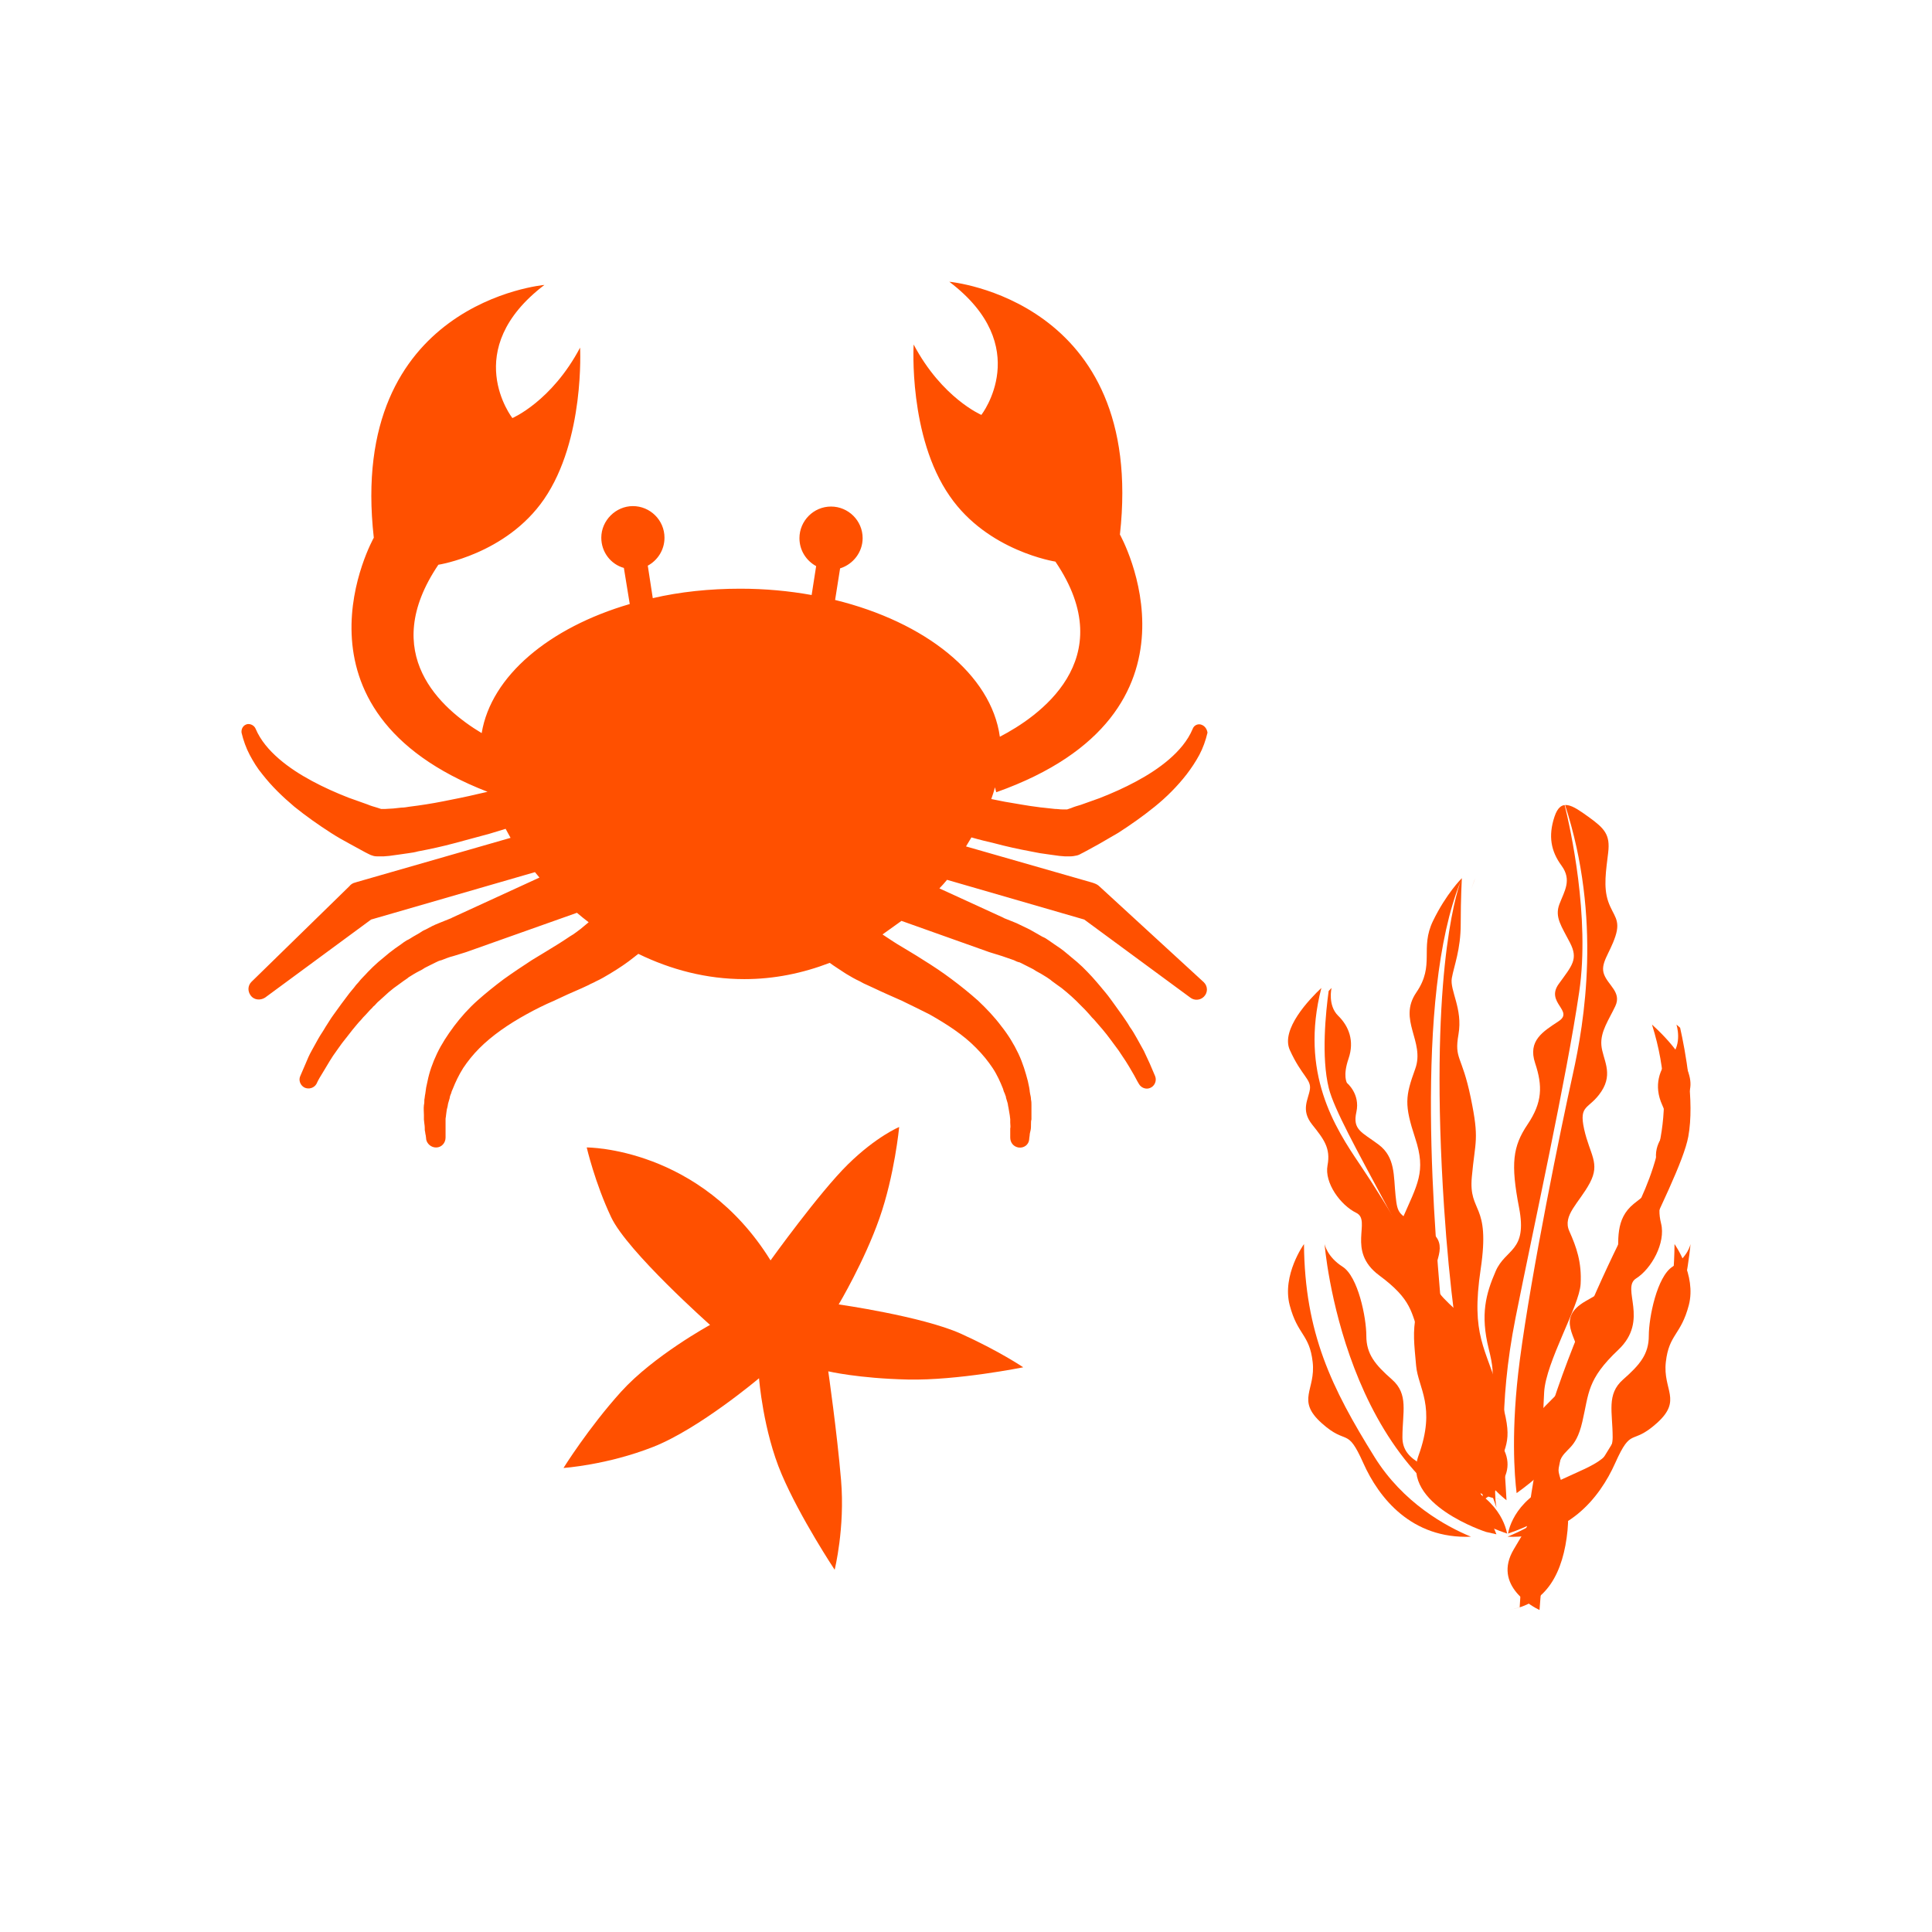 <?xml version="1.0" encoding="UTF-8"?>
<svg width="48px" height="48px" viewBox="0 0 48 48" version="1.1" xmlns="http://www.w3.org/2000/svg" xmlns:xlink="http://www.w3.org/1999/xlink">
    <!-- Generator: Sketch 46.2 (44496) - http://www.bohemiancoding.com/sketch -->
    <title>other_active</title>
    <desc>Created with Sketch.</desc>
    <defs></defs>
    <g id="Page-1" stroke="none" stroke-width="1" fill="none" fill-rule="evenodd">
        <g id="other_active" fill-rule="nonzero" fill="#FF5000">
            <path d="M19.144,31.314 C19.144,31.314 20.36,29.621 21.069,28.926 C21.777,28.232 22.34,28 22.34,28 C22.34,28 22.226,29.199 21.849,30.27 C21.473,31.341 20.837,32.408 20.837,32.408 C20.837,32.408 22.889,32.699 23.861,33.13 C24.827,33.566 25.422,33.97 25.422,33.97 C25.422,33.97 23.788,34.301 22.558,34.274 C21.327,34.247 20.578,34.07 20.578,34.07 C20.578,34.07 20.796,35.586 20.896,36.775 C20.996,37.96 20.737,39 20.737,39 C20.737,39 19.884,37.715 19.421,36.63 C18.957,35.545 18.858,34.242 18.858,34.242 C18.858,34.242 17.369,35.5 16.225,35.949 C15.08,36.399 14,36.471 14,36.471 C14,36.471 14.622,35.473 15.43,34.578 C16.238,33.684 17.641,32.917 17.641,32.917 C17.641,32.917 15.589,31.096 15.185,30.243 C14.781,29.389 14.577,28.508 14.577,28.508 C14.577,28.508 17.396,28.495 19.144,31.314 Z" id="Shape"></path>
            <g id="Group" transform="translate(32, 20)">
                <path d="M8.132,3.268 C8.274,2.841 8.078,2.755 7.955,2.396 C7.832,2.037 7.902,1.627 7.955,1.182 C8.008,0.737 7.867,0.583 7.463,0.293 C7.059,0.002 6.778,-0.186 6.62,0.293 C6.462,0.772 6.532,1.148 6.796,1.507 C7.059,1.866 6.866,2.14 6.743,2.464 C6.62,2.789 6.796,3.012 7.006,3.422 C7.217,3.832 7.059,3.986 6.725,4.448 C6.392,4.91 7.112,5.115 6.725,5.371 C6.339,5.628 5.952,5.85 6.14,6.414 C6.328,6.979 6.321,7.389 5.952,7.936 C5.583,8.484 5.53,8.911 5.741,10.005 C5.952,11.1 5.408,11.014 5.161,11.579 C4.916,12.143 4.775,12.656 4.987,13.511 C5.2,14.366 5.056,14.349 4.634,15.358 C4.213,16.367 5.429,17.273 5.429,17.273 C5.389,16.418 5.205,14.999 5.653,12.741 C6.102,10.484 6.919,6.791 7.235,4.642 C7.508,2.783 7.013,0.567 6.874,0.003 C6.878,0.002 6.881,0.002 6.884,0.002 C7.8,2.821 7.362,5.401 7.077,6.688 C6.787,7.996 6.049,11.587 5.759,13.793 C5.532,15.52 5.628,16.675 5.68,17.096 C5.539,17.198 5.429,17.273 5.429,17.273 C5.429,17.273 6.28,16.697 6.3,16.539 C6.32,16.382 6.321,15.34 6.364,14.588 C6.406,13.836 7.239,12.448 7.27,11.903 C7.301,11.359 7.165,10.98 6.989,10.587 C6.813,10.193 7.235,9.886 7.499,9.39 C7.762,8.894 7.499,8.689 7.358,8.056 C7.218,7.423 7.481,7.577 7.786,7.116 C8.091,6.654 7.815,6.312 7.786,5.97 C7.757,5.628 7.973,5.337 8.133,4.995 C8.292,4.653 7.955,4.482 7.853,4.209 C7.75,3.935 7.99,3.696 8.132,3.268 Z" id="Shape"></path>
                <path d="M9.091,5.455 C9.131,5.492 9.174,5.533 9.22,5.575 C9.174,5.532 9.131,5.492 9.091,5.455 Z" id="Shape"></path>
                <path d="M6.922,15.571 C7.492,13.188 9.729,9.413 9.945,8.24 C10.108,7.358 9.87,6.102 9.742,5.534 C9.686,5.483 9.651,5.455 9.651,5.455 C9.651,5.455 9.808,5.931 9.513,6.243 C9.219,6.554 9.081,6.976 9.297,7.452 C9.513,7.929 9.395,8.13 9.395,8.13 C9.395,8.13 9.023,8.46 9.18,8.955 C9.337,9.45 9.062,9.523 8.591,9.908 C8.12,10.293 8.218,10.806 8.198,11.356 C8.178,11.905 8.159,11.887 7.393,12.327 C6.628,12.767 7.217,13.243 7.217,13.683 C7.217,14.123 7.158,14.16 6.412,14.911 C5.666,15.662 6.176,16.23 6.137,16.963 C6.098,17.697 6.19,17.515 5.61,18.491 C5.071,19.396 6.097,19.928 6.249,20 C6.292,19.392 6.455,17.525 6.922,15.571 Z" id="Shape"></path>
                <path d="M9.043,5.455 C9.775,7.779 9.002,9.359 8.447,10.434 C7.866,11.56 6.864,13.757 6.363,15.566 C5.955,17.04 5.8,19.187 5.756,19.932 C5.662,19.963 5.562,19.986 5.455,20 C6.43,19.874 6.844,19.055 6.945,18.021 C7.045,16.987 6.604,16.692 6.744,16.323 C6.884,15.954 7.145,16.046 7.312,15.326 C7.48,14.606 7.425,14.274 8.207,13.535 C8.988,12.797 8.267,12.003 8.648,11.763 C9.029,11.523 9.389,10.877 9.269,10.397 C9.149,9.917 9.309,9.658 9.57,9.234 C9.83,8.809 9.61,8.532 9.55,8.255 C9.489,7.979 9.73,7.868 9.97,7.129 C10.163,6.539 9.368,5.748 9.043,5.455 Z" id="Shape"></path>
                <path d="M5.521,19.122 C5.521,19.122 5.495,19.11 5.455,19.091 C5.497,19.112 5.521,19.122 5.521,19.122 Z" id="Shape"></path>
                <path d="M0.909,4.643 C0.941,4.608 0.969,4.577 0.997,4.545 C0.969,4.576 0.94,4.609 0.909,4.643 Z" id="Shape"></path>
                <path d="M4.226,13.382 C3.597,11.802 2.447,9.907 1.791,8.939 C1.165,8.016 0.287,6.656 0.829,4.545 C0.532,4.825 -0.188,5.575 0.046,6.089 C0.338,6.732 0.582,6.816 0.544,7.066 C0.506,7.316 0.311,7.575 0.599,7.938 C0.887,8.3 1.064,8.521 0.982,8.954 C0.901,9.388 1.304,9.942 1.696,10.133 C2.087,10.324 1.44,11.072 2.263,11.684 C3.086,12.295 3.058,12.594 3.277,13.224 C3.496,13.855 3.744,13.757 3.91,14.078 C4.076,14.398 3.666,14.686 3.842,15.6 C4.019,16.514 4.488,17.218 5.455,17.273 C5.348,17.267 5.248,17.251 5.153,17.23 C5.054,16.569 4.738,14.669 4.226,13.382 Z" id="Shape"></path>
                <path d="M5.291,15.886 C4.743,15.053 4.832,15.209 4.752,14.56 C4.673,13.911 5.063,13.376 4.392,12.753 C3.721,12.13 3.669,12.101 3.641,11.71 C3.613,11.319 4.074,10.861 3.407,10.516 C2.739,10.17 2.724,10.188 2.672,9.701 C2.621,9.214 2.67,8.752 2.252,8.438 C1.833,8.124 1.599,8.075 1.699,7.627 C1.798,7.178 1.466,6.907 1.466,6.907 C1.466,6.907 1.354,6.735 1.505,6.299 C1.654,5.863 1.513,5.497 1.247,5.237 C0.981,4.978 1.082,4.545 1.082,4.545 C1.082,4.545 1.054,4.573 1.01,4.621 C0.94,5.133 0.821,6.263 1.014,7.037 C1.269,8.066 3.38,11.287 4.008,13.369 C4.522,15.077 4.778,16.726 4.853,17.264 C4.844,17.269 4.838,17.273 4.838,17.273 C4.838,17.273 5.838,16.718 5.291,15.886 Z" id="Shape"></path>
                <path d="M9.554,11.47 C9.168,11.715 8.964,12.732 8.964,13.187 C8.964,13.643 8.744,13.906 8.325,14.274 C7.907,14.642 8.066,15.08 8.066,15.711 C8.066,16.342 7.368,16.447 6.432,16.937 C5.495,17.428 5.455,18.182 5.455,18.182 C5.455,18.182 5.456,18.152 5.466,18.101 C9.544,16.724 10,10.909 10,10.909 C10,10.909 9.94,11.224 9.554,11.47 Z" id="Shape"></path>
                <path d="M5.455,18.182 C5.567,18.217 5.677,18.244 5.785,18.267 C5.677,18.245 5.566,18.217 5.455,18.182 Z" id="Shape"></path>
                <path d="M5.455,18.182 C5.567,18.203 5.677,18.217 5.785,18.227 C5.677,18.218 5.566,18.203 5.455,18.182 Z" id="Shape"></path>
                <path d="M9.958,12.427 C10.154,11.677 9.603,10.909 9.603,10.909 C9.584,13.124 8.915,14.485 7.853,16.195 C7.142,17.339 6.08,17.92 5.455,18.179 C6.932,18.24 7.744,17.213 8.128,16.352 C8.542,15.427 8.522,15.933 9.164,15.357 C9.805,14.782 9.308,14.538 9.387,13.84 C9.466,13.142 9.761,13.177 9.958,12.427 Z" id="Shape"></path>
                <path d="M4.886,17.273 C4.771,17.308 4.657,17.337 4.545,17.359 C4.657,17.336 4.771,17.308 4.886,17.273 Z" id="Shape"></path>
                <path d="M5.443,18.101 C5.453,18.152 5.455,18.182 5.455,18.182 C5.455,18.182 5.415,17.428 4.478,16.938 C3.541,16.447 2.843,16.342 2.843,15.711 C2.843,15.08 3.002,14.642 2.584,14.274 C2.165,13.906 1.946,13.643 1.946,13.187 C1.946,12.732 1.741,11.715 1.355,11.47 C0.969,11.225 0.909,10.909 0.909,10.909 C0.909,10.909 1.365,16.724 5.443,18.101 Z" id="Shape"></path>
                <path d="M2.147,16.195 C1.085,14.485 0.416,13.125 0.397,10.909 C0.397,10.909 -0.154,11.677 0.042,12.427 C0.239,13.177 0.534,13.142 0.613,13.84 C0.692,14.537 0.195,14.782 0.836,15.357 C1.478,15.933 1.459,15.427 1.872,16.352 C2.256,17.213 3.068,18.24 4.545,18.179 C3.92,17.92 2.857,17.339 2.147,16.195 Z" id="Shape"></path>
                <path d="M4.545,17.317 C4.657,17.308 4.771,17.294 4.886,17.273 C4.771,17.293 4.657,17.308 4.545,17.317 Z" id="Shape"></path>
                <path d="M5.178,18.119 C4.888,17.433 4.08,15.371 3.878,13.221 C3.632,10.605 3.115,4.794 4.293,1.884 C4.155,2.265 3.507,4.39 3.878,10 C4.143,14.022 4.768,16.325 5.181,17.459 C5.137,17.222 5.127,16.943 5.199,16.642 C5.405,15.791 5.62,15.858 5.265,14.663 C4.911,13.469 4.539,13.195 4.787,11.531 C5.035,9.867 4.484,10.154 4.567,9.242 C4.649,8.33 4.76,8.33 4.539,7.266 C4.319,6.202 4.126,6.328 4.236,5.695 C4.346,5.061 4.016,4.605 4.07,4.301 C4.124,3.997 4.291,3.592 4.291,2.958 C4.291,2.325 4.319,1.818 4.319,1.818 C4.319,1.818 3.933,2.198 3.602,2.882 C3.271,3.567 3.657,3.972 3.189,4.656 C2.72,5.34 3.409,5.872 3.161,6.556 C2.913,7.241 2.886,7.443 3.161,8.28 C3.437,9.116 3.216,9.42 2.83,10.307 C2.445,11.193 3.271,12.156 3.183,12.638 C3.095,13.119 3.134,13.373 3.183,13.93 C3.233,14.487 3.685,14.944 3.244,16.16 C2.803,17.376 4.919,18.06 4.919,18.06 L5.455,18.182 L5.178,18.119 Z" id="Shape"></path>
                <path d="M4.545,2.114 C4.582,2.017 4.614,1.914 4.651,1.818 C4.651,1.818 4.612,1.914 4.545,2.114 Z" id="Shape"></path>
            </g>
            <path d="M29.865,18.012 C29.776,17.968 29.664,18.012 29.63,18.113 L29.63,18.113 C29.507,18.405 29.293,18.652 29.047,18.865 C28.8,19.078 28.52,19.257 28.228,19.414 C27.937,19.571 27.634,19.706 27.32,19.829 C27.163,19.885 27.006,19.941 26.849,19.997 C26.77,20.02 26.692,20.042 26.613,20.076 L26.512,20.11 L26.49,20.11 C26.456,20.11 26.434,20.11 26.4,20.11 C26.333,20.11 26.277,20.098 26.21,20.098 C26.142,20.087 26.075,20.087 26.008,20.076 C25.94,20.065 25.873,20.065 25.806,20.053 C25.525,20.02 25.245,19.964 24.965,19.919 C24.853,19.896 24.74,19.874 24.628,19.852 C24.662,19.751 24.696,19.661 24.718,19.56 L24.752,19.683 C30.314,17.71 27.824,13.28 27.824,13.28 C28.475,7.437 23.585,7 23.585,7 C25.705,8.604 24.382,10.308 24.382,10.308 C24.382,10.308 23.406,9.893 22.699,8.559 C22.699,8.559 22.565,10.847 23.597,12.327 C24.539,13.695 26.221,13.953 26.221,13.953 C27.88,16.398 25.772,17.822 24.841,18.304 C24.628,16.756 22.991,15.456 20.748,14.906 L20.872,14.121 C21.197,14.02 21.432,13.717 21.432,13.37 C21.432,12.932 21.073,12.585 20.647,12.585 C20.21,12.585 19.862,12.944 19.862,13.37 C19.862,13.673 20.03,13.93 20.277,14.065 L20.165,14.783 C19.604,14.682 19.01,14.626 18.393,14.626 C17.631,14.626 16.89,14.704 16.218,14.861 L16.094,14.054 C16.341,13.919 16.509,13.661 16.509,13.359 C16.509,12.921 16.15,12.574 15.724,12.574 C15.298,12.574 14.939,12.932 14.939,13.359 C14.939,13.717 15.175,14.02 15.5,14.11 L15.646,15.007 C13.65,15.59 12.203,16.79 11.967,18.214 C10.958,17.609 9.399,16.241 10.891,14.031 C10.891,14.031 12.573,13.773 13.515,12.405 C14.535,10.925 14.412,8.637 14.412,8.637 C13.706,9.972 12.73,10.387 12.73,10.387 C12.73,10.387 11.407,8.693 13.526,7.079 C13.526,7.079 8.626,7.505 9.287,13.359 C9.287,13.359 6.876,17.642 12.113,19.672 L11.866,19.728 C11.586,19.796 11.295,19.852 11.014,19.908 C10.734,19.964 10.442,20.009 10.173,20.042 C10.106,20.053 10.039,20.065 9.971,20.065 C9.904,20.076 9.837,20.076 9.769,20.087 C9.702,20.087 9.635,20.098 9.579,20.098 C9.545,20.098 9.523,20.098 9.489,20.098 L9.467,20.098 L9.366,20.065 C9.287,20.042 9.209,20.02 9.13,19.986 C8.973,19.93 8.816,19.874 8.659,19.818 C8.345,19.695 8.042,19.56 7.751,19.403 C7.459,19.246 7.179,19.067 6.932,18.854 C6.685,18.64 6.472,18.394 6.349,18.102 L6.349,18.102 C6.315,18.024 6.226,17.979 6.147,17.99 C6.046,18.012 5.99,18.102 6.001,18.203 C6.046,18.394 6.114,18.584 6.203,18.753 C6.293,18.921 6.394,19.089 6.517,19.235 C6.753,19.538 7.022,19.796 7.313,20.042 C7.605,20.278 7.908,20.491 8.222,20.693 C8.379,20.794 8.536,20.883 8.704,20.973 C8.783,21.018 8.872,21.063 8.951,21.108 L9.074,21.175 L9.141,21.209 C9.164,21.22 9.186,21.231 9.209,21.242 L9.209,21.242 L9.242,21.253 C9.298,21.276 9.343,21.276 9.399,21.276 C9.444,21.276 9.489,21.276 9.534,21.276 C9.579,21.276 9.624,21.265 9.668,21.265 C9.758,21.253 9.837,21.242 9.915,21.231 C9.994,21.22 10.072,21.209 10.151,21.197 C10.229,21.186 10.308,21.175 10.386,21.152 C10.689,21.096 10.992,21.029 11.283,20.951 C11.575,20.872 11.866,20.794 12.158,20.715 L12.562,20.592 C12.607,20.67 12.64,20.738 12.685,20.816 L8.861,21.915 L8.827,21.926 C8.771,21.937 8.715,21.971 8.682,22.016 L6.248,24.393 C6.158,24.483 6.147,24.618 6.226,24.73 C6.304,24.842 6.461,24.864 6.585,24.786 L9.22,22.846 L13.291,21.668 C13.324,21.713 13.369,21.758 13.403,21.803 L11.205,22.812 L11.238,22.801 L11.07,22.868 C11.014,22.891 10.958,22.913 10.902,22.936 C10.79,22.98 10.678,23.036 10.577,23.093 C10.521,23.115 10.465,23.149 10.42,23.182 C10.364,23.216 10.319,23.238 10.263,23.272 C10.207,23.306 10.162,23.339 10.106,23.362 C10.05,23.395 10.005,23.429 9.96,23.463 C9.859,23.53 9.769,23.597 9.668,23.676 C9.624,23.709 9.579,23.754 9.534,23.788 L9.399,23.9 L9.265,24.023 L9.141,24.147 C9.063,24.236 8.973,24.315 8.906,24.405 C8.861,24.449 8.827,24.494 8.794,24.539 C8.771,24.562 8.76,24.584 8.738,24.606 L8.682,24.674 C8.614,24.763 8.547,24.853 8.48,24.943 C8.412,25.033 8.345,25.134 8.278,25.223 C8.211,25.313 8.155,25.414 8.087,25.515 C8.031,25.616 7.964,25.705 7.908,25.806 C7.852,25.907 7.796,26.008 7.74,26.109 C7.684,26.21 7.639,26.311 7.594,26.423 C7.549,26.524 7.504,26.636 7.459,26.737 C7.414,26.838 7.459,26.961 7.56,27.018 C7.672,27.074 7.807,27.029 7.863,26.928 L7.863,26.928 C7.908,26.827 7.964,26.737 8.02,26.647 C8.076,26.558 8.132,26.457 8.188,26.367 C8.244,26.277 8.3,26.188 8.368,26.098 C8.435,26.008 8.491,25.919 8.558,25.84 C8.626,25.75 8.693,25.672 8.76,25.582 C8.827,25.504 8.895,25.414 8.973,25.335 C9.007,25.291 9.04,25.257 9.085,25.212 L9.197,25.089 L9.254,25.033 C9.265,25.01 9.287,24.999 9.31,24.977 C9.343,24.943 9.377,24.898 9.422,24.864 C9.5,24.797 9.579,24.719 9.657,24.651 L9.781,24.55 L9.904,24.461 L10.027,24.371 C10.072,24.337 10.117,24.315 10.151,24.281 C10.24,24.225 10.33,24.169 10.42,24.124 C10.465,24.102 10.51,24.079 10.554,24.046 C10.599,24.023 10.644,24.001 10.689,23.978 C10.734,23.956 10.779,23.934 10.824,23.911 C10.868,23.889 10.913,23.866 10.969,23.855 C11.059,23.821 11.16,23.777 11.261,23.754 L11.407,23.709 L11.552,23.664 L11.586,23.653 L14.334,22.678 C14.423,22.756 14.524,22.835 14.625,22.913 C14.558,22.969 14.491,23.025 14.423,23.081 C14.345,23.137 14.266,23.205 14.165,23.261 C14.121,23.294 14.076,23.317 14.031,23.35 C13.975,23.384 13.93,23.418 13.874,23.451 C13.672,23.575 13.436,23.721 13.212,23.855 C12.988,24.001 12.752,24.158 12.517,24.326 C12.293,24.494 12.068,24.674 11.855,24.864 C11.642,25.055 11.452,25.268 11.283,25.492 C11.115,25.717 10.969,25.941 10.857,26.176 C10.745,26.412 10.667,26.636 10.622,26.861 C10.61,26.917 10.599,26.973 10.588,27.018 C10.588,27.04 10.577,27.074 10.577,27.096 C10.577,27.118 10.566,27.152 10.566,27.175 C10.554,27.219 10.554,27.275 10.543,27.32 C10.543,27.365 10.543,27.41 10.532,27.455 C10.521,27.545 10.532,27.623 10.532,27.702 C10.532,27.735 10.532,27.78 10.532,27.814 C10.532,27.847 10.543,27.881 10.543,27.915 C10.554,27.982 10.554,28.038 10.554,28.083 C10.566,28.128 10.566,28.173 10.577,28.206 C10.588,28.274 10.588,28.307 10.588,28.307 C10.61,28.419 10.711,28.509 10.835,28.509 C10.969,28.509 11.07,28.397 11.07,28.262 L11.07,28.24 C11.07,28.24 11.07,28.206 11.07,28.15 C11.07,28.117 11.07,28.083 11.07,28.038 C11.07,27.993 11.07,27.948 11.07,27.892 C11.07,27.87 11.07,27.836 11.07,27.803 C11.07,27.769 11.081,27.746 11.081,27.713 C11.093,27.646 11.093,27.578 11.115,27.511 C11.126,27.477 11.126,27.432 11.138,27.399 C11.149,27.365 11.16,27.32 11.171,27.287 C11.171,27.264 11.182,27.242 11.182,27.231 C11.194,27.208 11.194,27.186 11.205,27.175 C11.216,27.13 11.227,27.096 11.25,27.051 C11.317,26.883 11.395,26.715 11.508,26.535 C11.62,26.367 11.754,26.199 11.911,26.042 C12.225,25.728 12.629,25.448 13.078,25.201 C13.302,25.077 13.526,24.965 13.762,24.864 C13.997,24.752 14.221,24.651 14.457,24.55 C14.513,24.528 14.569,24.494 14.625,24.472 C14.681,24.438 14.749,24.416 14.805,24.382 C14.928,24.326 15.04,24.259 15.152,24.192 C15.377,24.057 15.578,23.922 15.758,23.777 C15.791,23.754 15.825,23.721 15.859,23.698 C16.666,24.091 17.552,24.326 18.494,24.326 C19.234,24.326 19.941,24.18 20.614,23.922 C20.737,24.012 20.883,24.102 21.017,24.192 C21.129,24.259 21.242,24.326 21.365,24.382 C21.421,24.416 21.488,24.449 21.544,24.472 C21.6,24.494 21.657,24.528 21.713,24.55 C21.948,24.663 22.184,24.763 22.408,24.864 C22.643,24.977 22.868,25.089 23.092,25.201 C23.529,25.448 23.944,25.717 24.258,26.042 C24.415,26.199 24.55,26.367 24.662,26.535 C24.774,26.704 24.853,26.883 24.92,27.051 C24.931,27.096 24.942,27.13 24.965,27.175 C24.976,27.197 24.976,27.219 24.987,27.231 C24.987,27.253 24.998,27.275 24.998,27.287 C25.01,27.332 25.021,27.365 25.032,27.399 C25.043,27.432 25.043,27.477 25.054,27.511 C25.066,27.578 25.077,27.657 25.088,27.713 C25.088,27.746 25.099,27.78 25.099,27.803 C25.099,27.836 25.099,27.859 25.099,27.892 C25.099,27.948 25.111,27.993 25.099,28.038 C25.099,28.083 25.099,28.117 25.099,28.15 C25.099,28.206 25.099,28.24 25.099,28.24 L25.099,28.262 C25.099,28.386 25.178,28.487 25.301,28.509 C25.436,28.531 25.559,28.442 25.57,28.307 C25.57,28.307 25.57,28.274 25.582,28.206 C25.582,28.173 25.593,28.128 25.604,28.083 C25.615,28.038 25.615,27.982 25.615,27.915 C25.615,27.881 25.615,27.847 25.626,27.814 C25.626,27.78 25.626,27.746 25.626,27.702 C25.626,27.623 25.626,27.545 25.626,27.455 C25.626,27.41 25.626,27.365 25.615,27.32 C25.615,27.275 25.604,27.219 25.593,27.175 C25.593,27.152 25.582,27.13 25.582,27.096 C25.582,27.074 25.57,27.04 25.57,27.018 C25.559,26.961 25.548,26.917 25.537,26.861 C25.481,26.647 25.413,26.412 25.301,26.176 C25.189,25.941 25.054,25.717 24.875,25.492 C24.707,25.268 24.516,25.066 24.303,24.864 C24.09,24.674 23.866,24.494 23.641,24.326 C23.417,24.158 23.182,24.001 22.946,23.855 C22.722,23.709 22.486,23.575 22.285,23.451 C22.228,23.418 22.184,23.384 22.128,23.35 C22.083,23.317 22.038,23.294 21.993,23.261 C21.971,23.25 21.948,23.227 21.926,23.216 C22.083,23.104 22.24,22.992 22.397,22.879 L24.572,23.653 L24.606,23.664 L24.752,23.709 L24.897,23.754 C24.998,23.788 25.088,23.821 25.189,23.855 C25.234,23.878 25.279,23.9 25.335,23.911 C25.38,23.934 25.425,23.956 25.469,23.978 C25.514,24.001 25.559,24.023 25.604,24.046 C25.649,24.068 25.694,24.091 25.739,24.124 C25.828,24.169 25.918,24.225 26.008,24.281 C26.053,24.315 26.097,24.337 26.131,24.371 L26.254,24.461 L26.378,24.55 L26.501,24.651 C26.58,24.719 26.658,24.786 26.737,24.864 C26.77,24.898 26.815,24.943 26.849,24.977 C26.871,24.999 26.882,25.01 26.905,25.033 L26.961,25.089 L27.073,25.212 C27.107,25.257 27.14,25.291 27.185,25.335 C27.252,25.414 27.331,25.504 27.398,25.582 C27.466,25.661 27.533,25.75 27.6,25.84 C27.667,25.93 27.723,26.008 27.791,26.098 C27.847,26.188 27.914,26.277 27.97,26.367 C28.026,26.457 28.082,26.547 28.138,26.647 C28.194,26.737 28.239,26.838 28.295,26.928 L28.295,26.928 C28.351,27.029 28.475,27.074 28.576,27.029 C28.688,26.984 28.744,26.849 28.699,26.737 C28.654,26.636 28.609,26.524 28.565,26.423 C28.52,26.322 28.464,26.21 28.419,26.109 C28.363,26.008 28.307,25.907 28.251,25.806 C28.194,25.705 28.138,25.605 28.071,25.515 C28.015,25.414 27.948,25.324 27.88,25.223 C27.813,25.134 27.746,25.033 27.679,24.943 C27.611,24.853 27.544,24.752 27.477,24.674 L27.421,24.606 C27.398,24.584 27.387,24.562 27.365,24.539 C27.331,24.494 27.286,24.449 27.252,24.405 C27.174,24.315 27.095,24.225 27.017,24.147 L26.894,24.023 L26.759,23.9 L26.624,23.788 C26.58,23.754 26.535,23.709 26.49,23.676 C26.4,23.597 26.299,23.53 26.198,23.463 C26.153,23.429 26.097,23.395 26.053,23.362 C26.008,23.328 25.952,23.294 25.896,23.272 C25.839,23.238 25.795,23.216 25.739,23.182 C25.682,23.149 25.638,23.126 25.582,23.093 C25.469,23.036 25.368,22.992 25.256,22.936 C25.2,22.913 25.144,22.891 25.088,22.868 L24.92,22.801 L24.954,22.812 L23.339,22.072 C23.406,22.005 23.473,21.926 23.529,21.859 L26.938,22.846 L29.574,24.786 C29.675,24.864 29.821,24.853 29.91,24.763 C30.011,24.663 30.011,24.506 29.91,24.405 L27.32,22.027 C27.275,21.982 27.23,21.96 27.163,21.937 L27.129,21.926 L24,21.029 C24.045,20.951 24.09,20.883 24.135,20.805 C24.326,20.861 24.516,20.906 24.707,20.951 C24.998,21.029 25.301,21.096 25.604,21.152 C25.682,21.164 25.761,21.186 25.839,21.197 C25.918,21.209 25.996,21.22 26.075,21.231 C26.153,21.242 26.232,21.253 26.322,21.265 C26.367,21.265 26.411,21.276 26.456,21.276 C26.501,21.276 26.546,21.276 26.591,21.276 C26.647,21.276 26.703,21.265 26.759,21.253 L26.793,21.242 L26.793,21.242 C26.826,21.231 26.838,21.22 26.86,21.209 L26.927,21.175 L27.051,21.108 C27.129,21.063 27.219,21.018 27.297,20.973 C27.454,20.883 27.623,20.782 27.78,20.693 C28.094,20.491 28.396,20.278 28.688,20.042 C28.979,19.807 29.249,19.538 29.484,19.235 C29.596,19.089 29.708,18.921 29.798,18.753 C29.888,18.584 29.955,18.394 30,18.203 C29.989,18.125 29.944,18.046 29.865,18.012 Z" id="Shape"></path>
        </g>
    </g>
</svg>